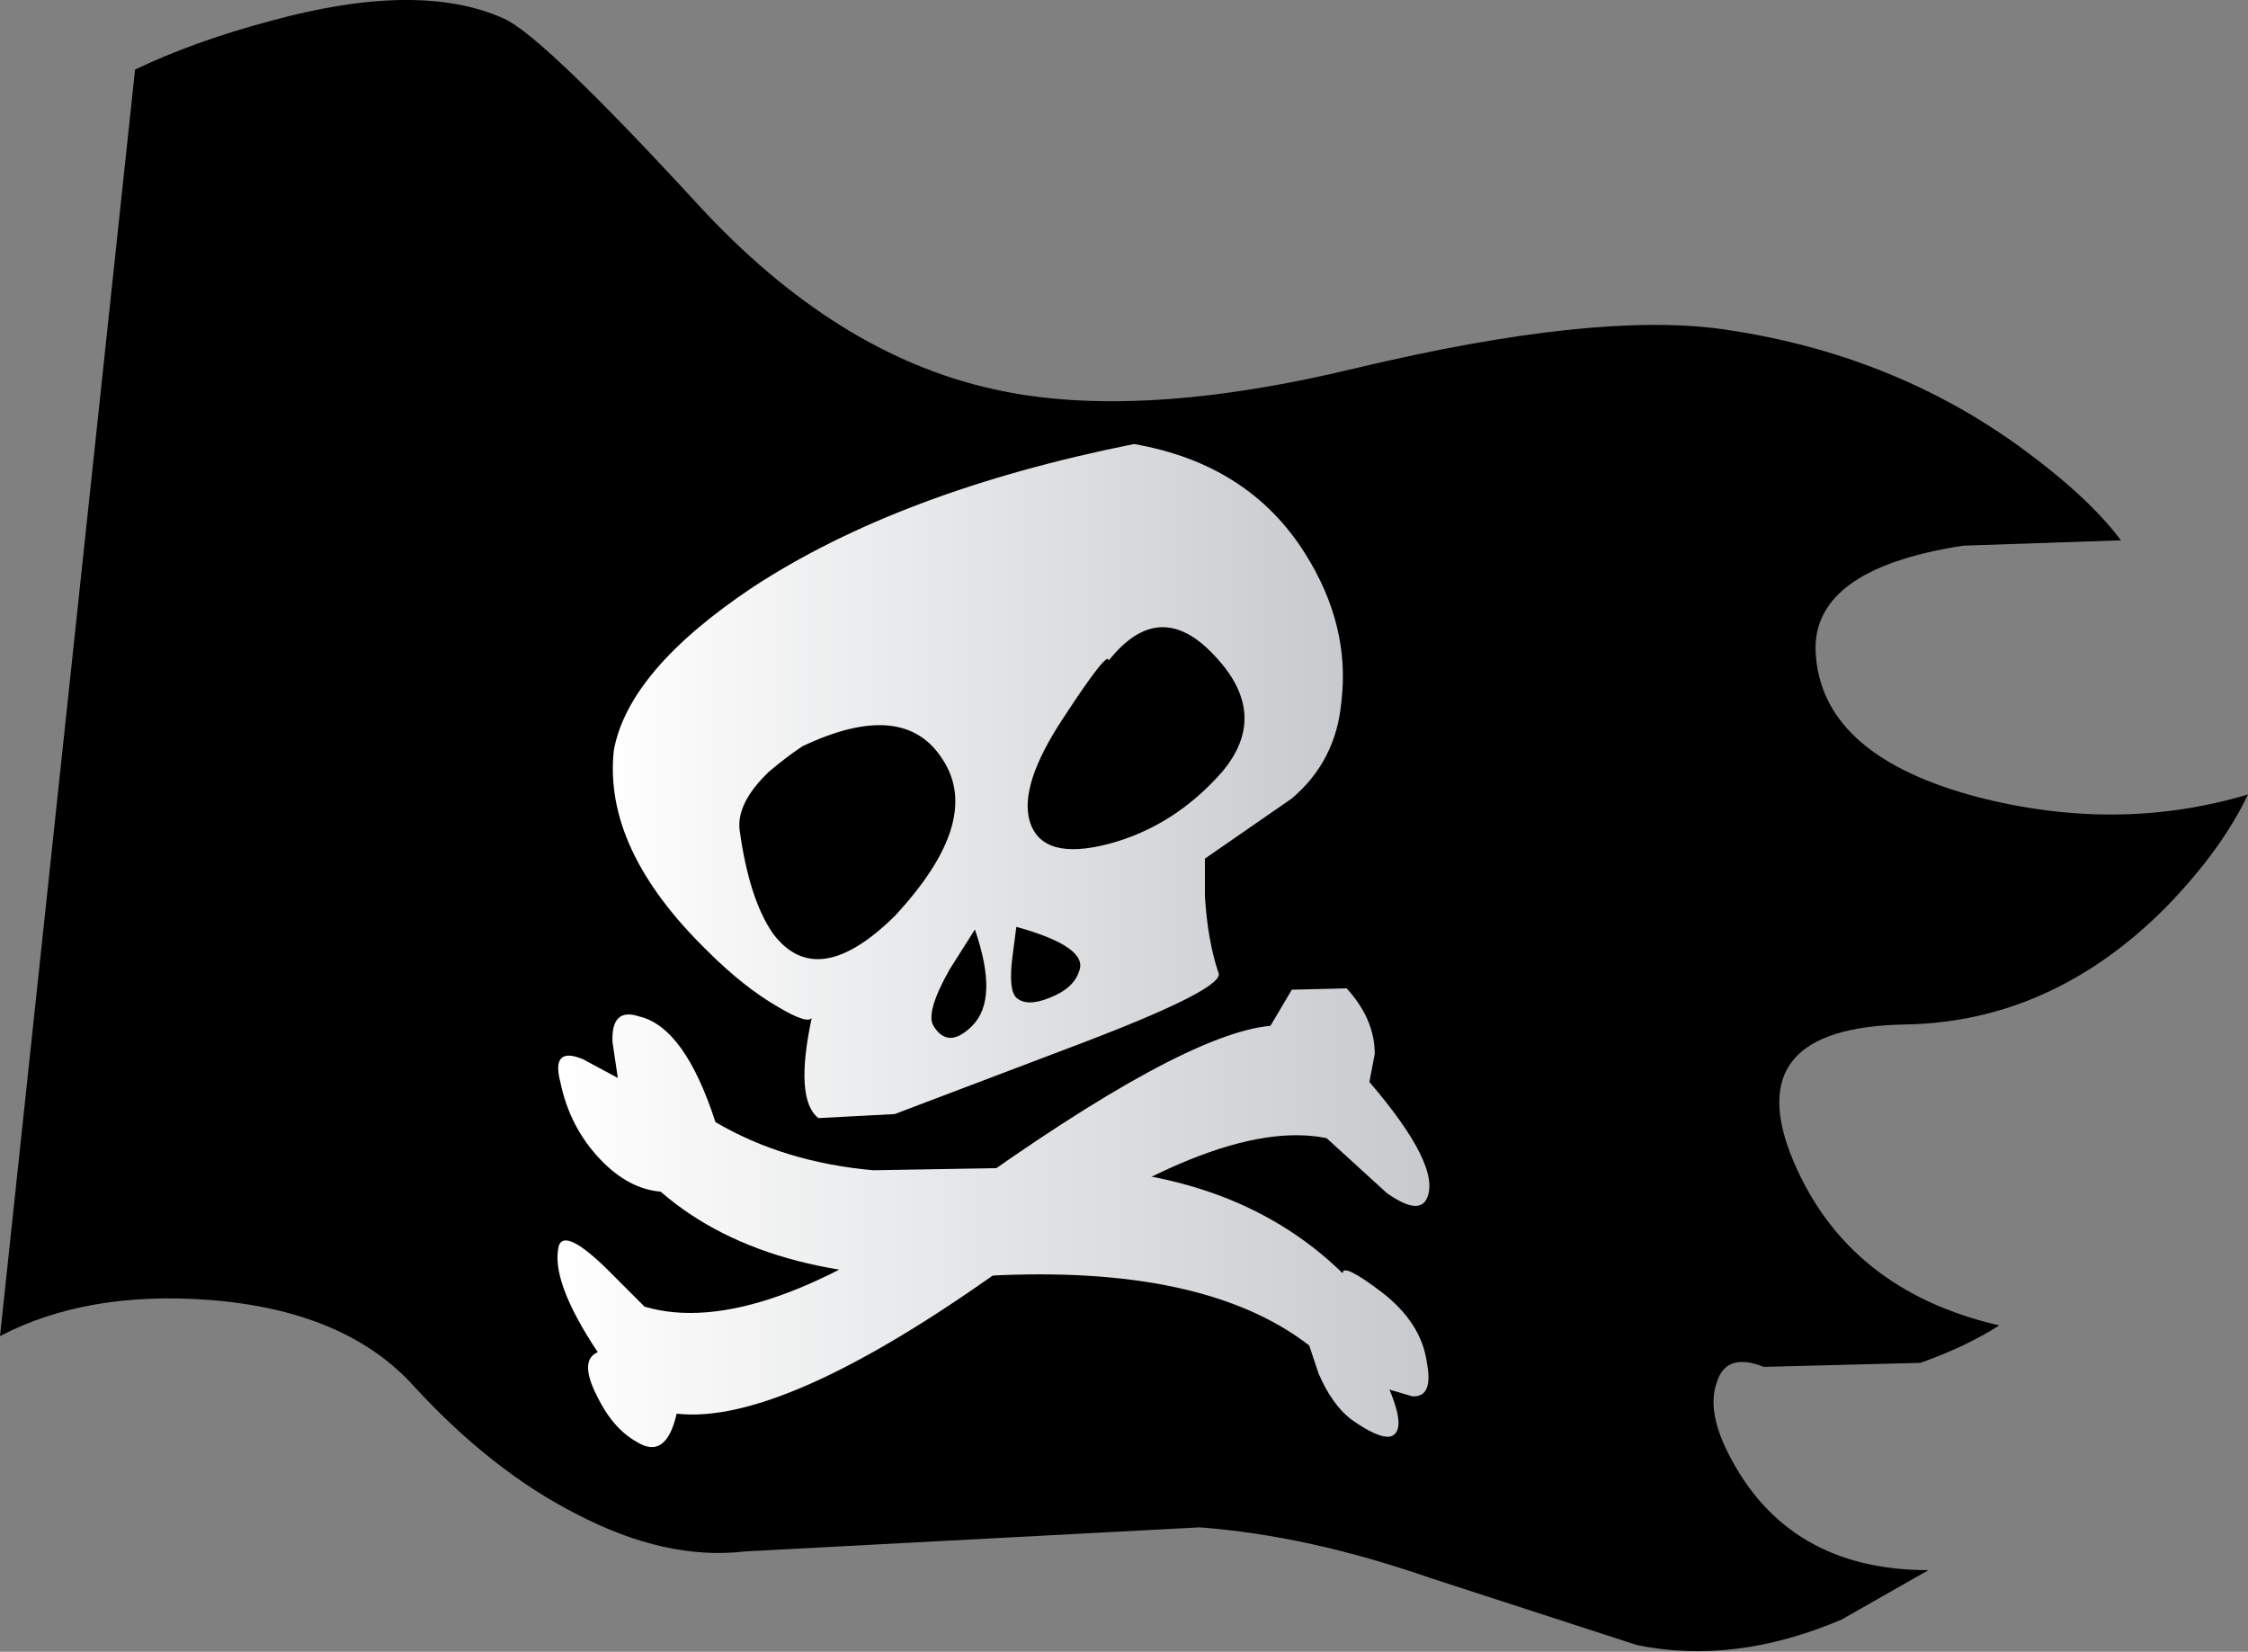 <?xml version="1.0" encoding="UTF-8" standalone="no"?>
<svg xmlns:ffdec="https://www.free-decompiler.com/flash" xmlns:xlink="http://www.w3.org/1999/xlink" ffdec:objectType="shape" height="61.75px" width="84.05px" xmlns="http://www.w3.org/2000/svg">
  <rect width="100%" height="100%" fill="#808080" stroke="none"/>
  <g transform="matrix(1.0, 0.0, 0.0, 1.0, 0.0, 0.0)">
    <path d="M67.05 43.4 Q69.1 48.25 74.75 49.55 73.5 50.35 71.8 50.95 L65.95 51.1 Q64.55 50.55 64.2 51.65 63.8 52.7 64.6 54.3 66.8 58.7 72.1 58.7 L68.85 60.55 Q64.85 62.25 61.2 61.5 L53.5 59.0 Q48.9 57.4 44.85 57.1 L27.85 58.0 Q24.9 58.35 21.55 56.6 18.4 55.0 15.5 51.85 12.95 49.0 7.85 48.6 3.25 48.25 0.0 49.95 L5.05 2.6 Q7.25 1.55 10.05 0.8 15.65 -0.75 18.85 0.7 20.3 1.35 26.1 7.65 31.25 13.25 37.15 14.55 42.5 15.75 50.75 13.75 59.6 11.65 64.35 12.3 70.75 13.2 75.65 16.8 78.1 18.6 79.3 20.2 L73.4 20.4 Q67.55 21.3 67.9 24.6 68.25 28.3 73.95 29.8 79.2 31.15 84.05 29.7 83.05 31.8 80.95 33.95 76.7 38.2 71.25 38.3 64.95 38.4 67.05 43.4" fill="#000000" fill-rule="evenodd" stroke="none"/>
    <path d="M33.45 34.25 Q36.75 30.7 35.25 28.4 33.8 26.1 30.0 27.9 29.4 28.3 28.75 28.85 27.55 30.0 27.65 31.0 28.0 33.6 28.9 34.9 30.55 37.1 33.45 34.25 M36.45 34.75 L35.5 36.25 Q34.6 37.85 34.9 38.35 35.45 39.25 36.35 38.35 37.35 37.35 36.45 34.75 M40.35 36.3 Q40.7 35.4 38.0 34.65 L37.85 35.8 Q37.7 37.0 38.0 37.3 38.4 37.65 39.25 37.3 40.15 36.95 40.35 36.3 M42.4 16.6 Q46.7 17.35 48.8 20.7 50.5 23.4 50.15 26.25 49.95 28.45 48.3 29.85 L45.05 32.1 45.05 33.5 Q45.15 35.15 45.55 36.35 45.9 36.9 40.7 38.9 L33.45 41.65 30.6 41.8 Q29.7 41.1 30.35 38.05 30.2 38.3 29.1 37.65 27.8 36.9 26.45 35.55 22.55 31.75 22.95 28.05 23.5 25.05 28.15 21.95 33.65 18.35 42.4 16.6 M45.4 24.5 Q43.35 22.3 41.45 24.7 41.45 24.25 39.75 26.85 38.1 29.35 38.5 30.7 38.95 32.2 41.45 31.55 43.9 30.9 45.7 28.85 47.5 26.7 45.4 24.5" fill="url(#gradient0)" fill-rule="evenodd" stroke="none"/>
    <path d="M50.2 47.6 Q50.2 47.2 51.65 48.3 53.15 49.45 53.35 50.95 53.6 52.25 52.8 52.2 L51.95 51.95 Q52.6 53.5 52.0 53.7 51.55 53.8 50.5 53.05 49.8 52.5 49.3 51.35 L48.95 50.3 Q45.0 47.25 36.85 47.7 28.85 48.15 24.7 44.55 23.5 44.45 22.45 43.35 21.3 42.15 20.95 40.45 20.6 39.1 21.8 39.6 L23.1 40.3 22.9 38.95 Q22.85 37.65 23.9 38.0 25.6 38.4 26.75 41.95 29.3 43.45 32.65 43.75 L38.5 43.65 Q45.95 43.45 50.2 47.6" fill="url(#gradient1)" fill-rule="evenodd" stroke="none"/>
    <path d="M49.6 42.55 Q45.45 41.7 37.45 47.45 29.25 53.3 25.3 52.85 24.9 54.6 23.8 53.9 22.9 53.4 22.3 52.15 21.65 50.85 22.35 50.55 20.55 47.85 20.9 46.55 21.15 45.95 22.65 47.4 L24.1 48.85 Q28.35 50.1 35.8 44.7 44.2 38.65 47.5 38.35 L48.3 37.0 50.35 36.95 Q51.4 38.1 51.4 39.4 L51.2 40.45 Q53.9 43.6 53.35 44.8 53.05 45.45 51.85 44.6 L49.6 42.55" fill="url(#gradient2)" fill-rule="evenodd" stroke="none"/>
  </g>
  <defs>
    <linearGradient gradientTransform="matrix(0.017, 0.0, 0.0, -0.017, 36.55, 29.35)" gradientUnits="userSpaceOnUse" id="gradient0" spreadMethod="pad" x1="-819.2" x2="819.2">
      <stop offset="0.0" stop-color="#ffffff"/>
      <stop offset="1.0" stop-color="#c7cacd"/>
    </linearGradient>
    <linearGradient gradientTransform="matrix(0.02, 0.0, 0.0, -0.02, 37.15, 45.8)" gradientUnits="userSpaceOnUse" id="gradient1" spreadMethod="pad" x1="-819.2" x2="819.2">
      <stop offset="0.0" stop-color="#ffffff"/>
      <stop offset="1.0" stop-color="#c7cacd"/>
    </linearGradient>
    <linearGradient gradientTransform="matrix(0.02, 0.0, 0.0, -0.02, 37.15, 45.25)" gradientUnits="userSpaceOnUse" id="gradient2" spreadMethod="pad" x1="-819.2" x2="819.2">
      <stop offset="0.0" stop-color="#ffffff"/>
      <stop offset="1.0" stop-color="#c7cacd"/>
    </linearGradient>
  </defs>
</svg>
